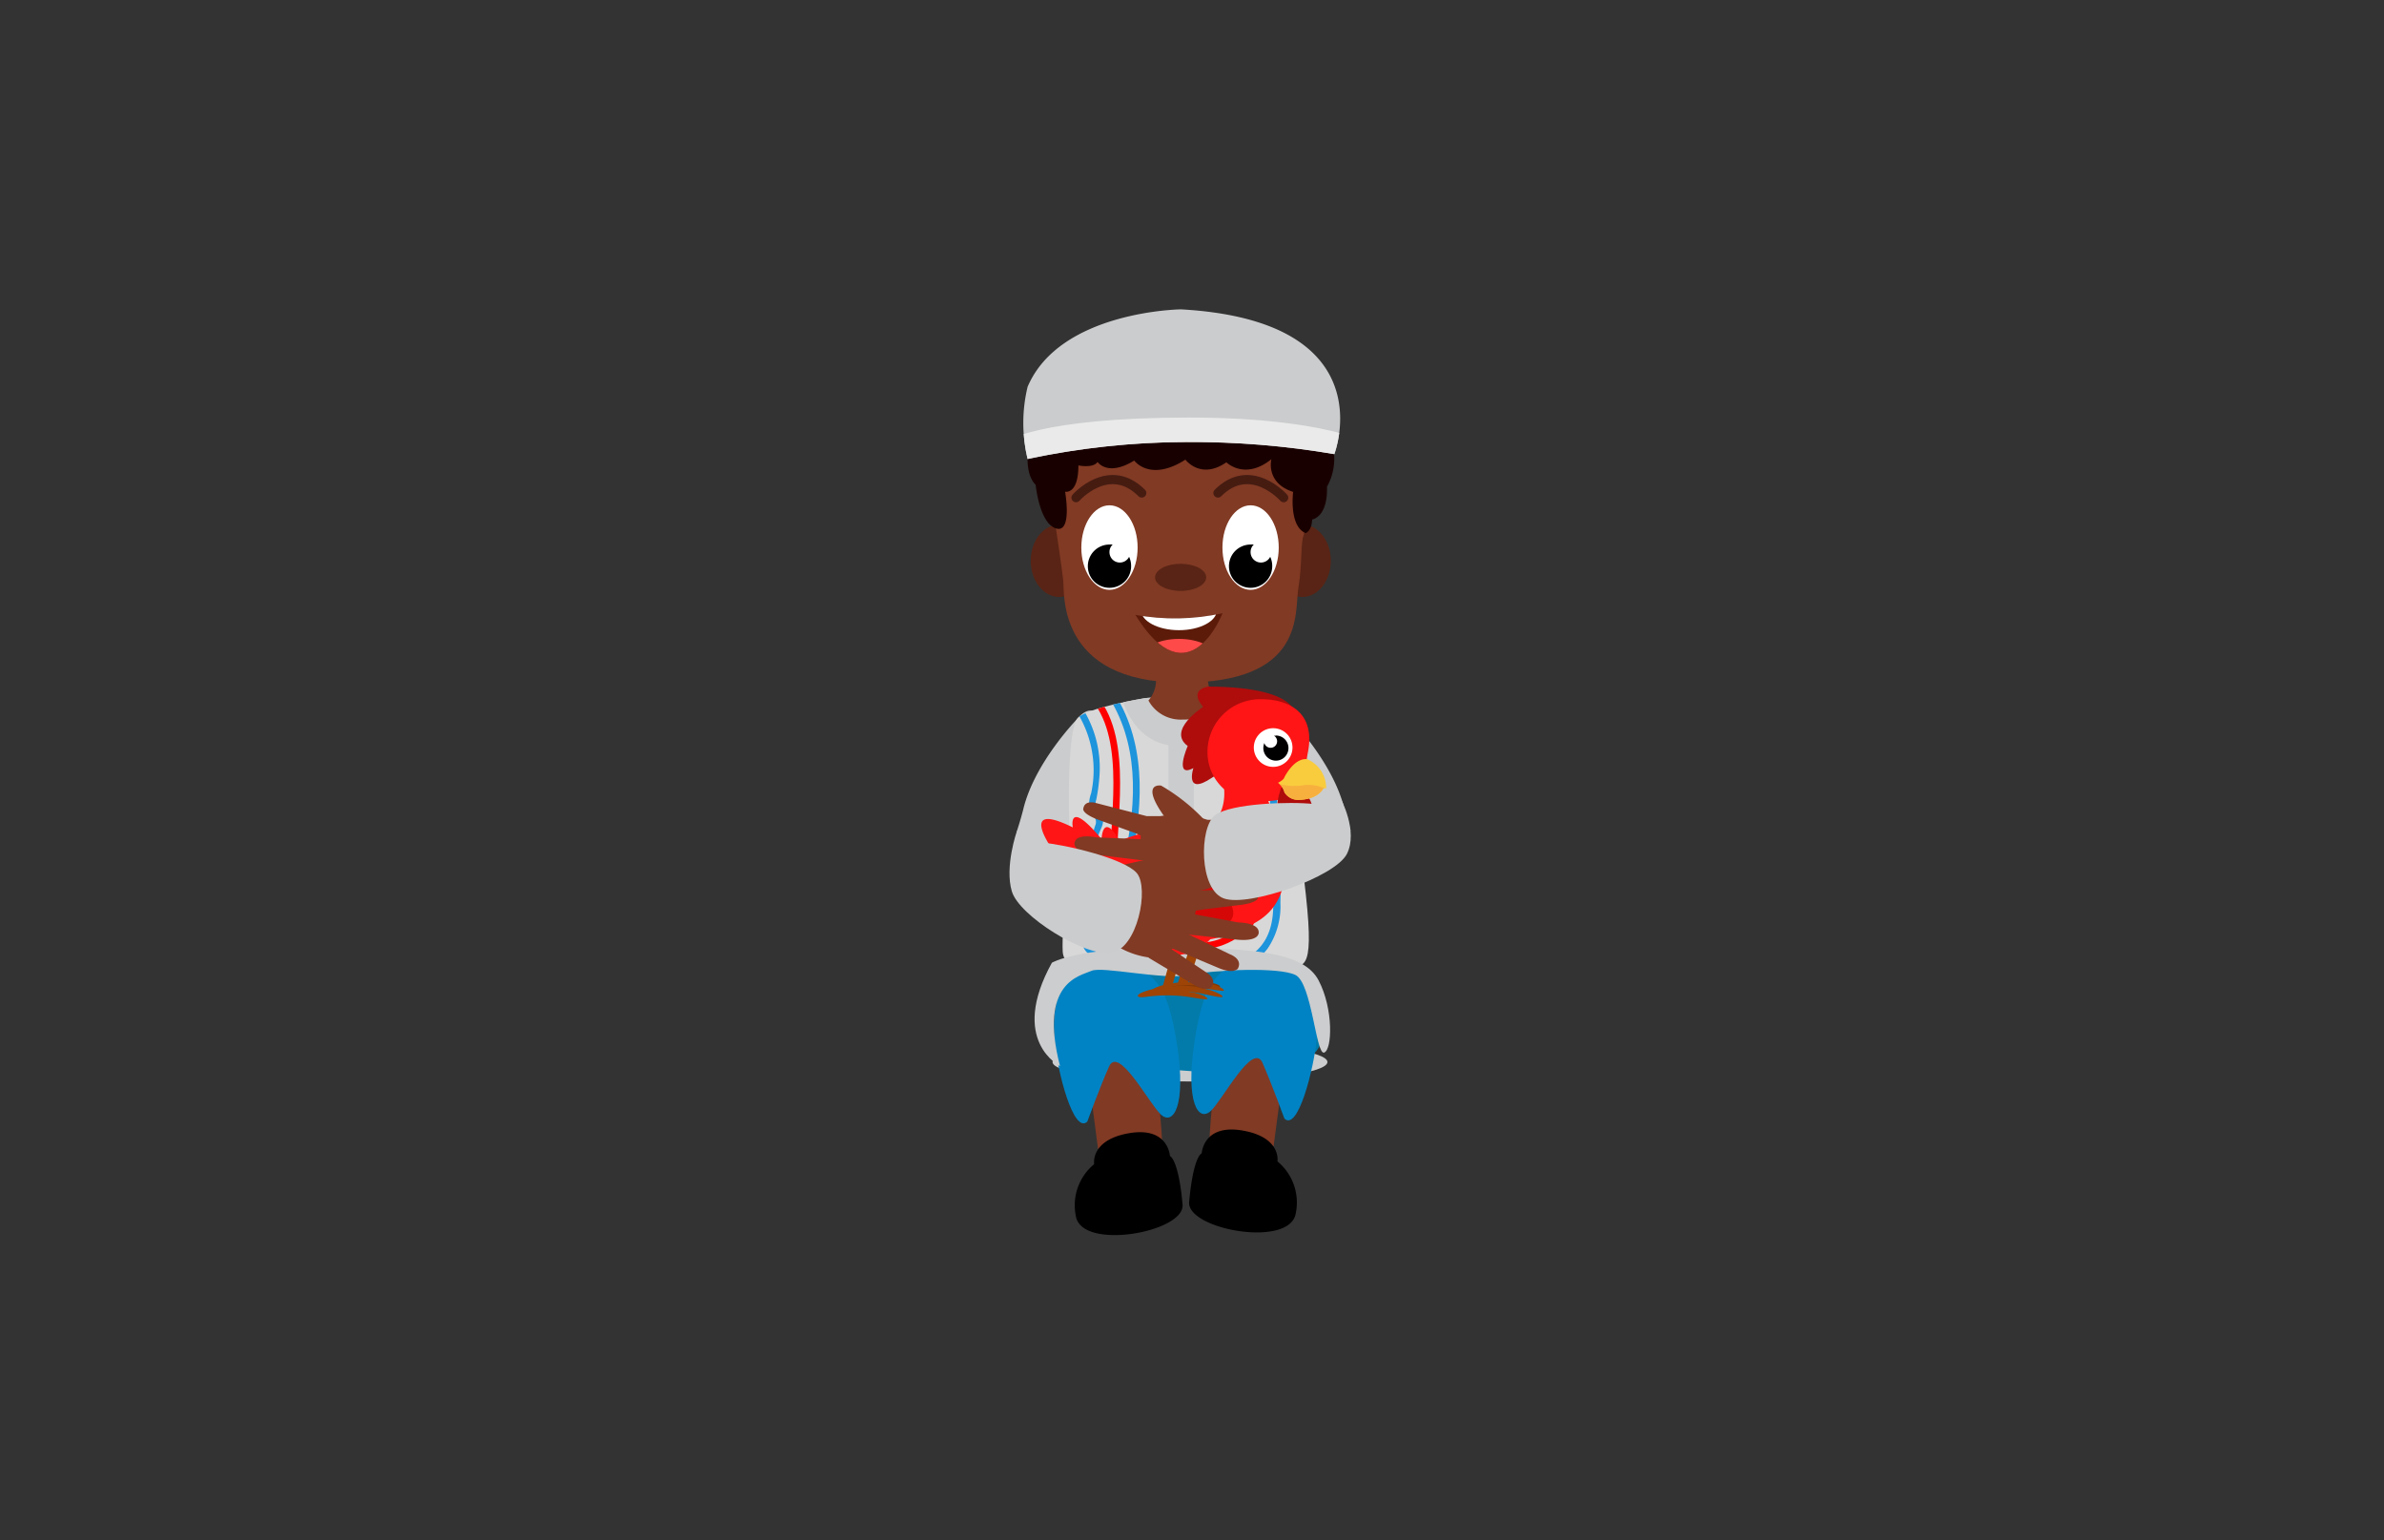 <svg id="Layer_1" data-name="Layer 1" xmlns="http://www.w3.org/2000/svg" xmlns:xlink="http://www.w3.org/1999/xlink" viewBox="0 0 260 168"><rect x="0" y="0" width="260" height="168" fill="#333333" stroke="none"/><defs><style>.cls-1{fill:#d8d8d8;}.cls-2{fill:#cbcccd;}.cls-3{fill:#5c1b09;}.cls-4{fill:#f9cc3d;}.cls-5{fill:#cccdce;}.cls-6{fill:#027baa;}.cls-7{clip-path:url(#clip-path);}.cls-16,.cls-8{fill:none;}.cls-8{stroke:red;stroke-miterlimit:10;stroke-width:0.73px;}.cls-9{fill:#1d94dc;}.cls-10{fill:#813a24;}.cls-11{fill:#592415;}.cls-12{fill:#190000;}.cls-13{clip-path:url(#clip-path-2);}.cls-14{fill:#eaeaea;}.cls-15{fill:#fff;}.cls-16{stroke:#461c11;stroke-linecap:round;stroke-linejoin:round;stroke-width:1px;}.cls-17{clip-path:url(#clip-path-3);}.cls-18{fill:#ff4a4a;}.cls-19{fill:#0083c4;}.cls-20{fill:#893a04;}.cls-21{fill:#9e4407;}.cls-22{fill:#ff1515;}.cls-23{fill:#d60707;}.cls-24{fill:#ff6e6e;}.cls-25{fill:#af0c0c;}.cls-26{clip-path:url(#clip-path-4);}.cls-27{fill:#f7b03e;}</style><clipPath id="clip-path"><path class="cls-1" d="M142.42,97.61c-.12-1.09-1.26-10.56-1.11-13.62s0-5.39-1.1-6.19-7.57-1.59-7.77-1.58-6.4-.29-7.66-.06c0,0-6.16,1-7.25,2.15s-1.06,9.83-.84,13c0,0-.94,10.11-.79,12.49s4.16,2.07,9.5,2.07,12.77.15,14.7-.29S143.4,106.6,142.42,97.61Z"/></clipPath><clipPath id="clip-path-2"><path class="cls-2" d="M128.8,33.74s-13.2.15-16.73,8.45a16.81,16.81,0,0,0,0,7.87,84,84,0,0,1,17.29-1.85,92.35,92.35,0,0,1,16.16,1.32S151.18,35,128.8,33.74Z"/></clipPath><clipPath id="clip-path-3"><path class="cls-3" d="M123.83,67.06a24.09,24.09,0,0,0,9.5-.18S129.65,76.49,123.83,67.06Z"/></clipPath><clipPath id="clip-path-4"><path class="cls-4" d="M141.66,87.24a1.77,1.77,0,0,1-1.57-.81,1.86,1.86,0,0,0-.71-1.05s.62-.31.69-.59c0,0,1-2.1,2.46-2a3.4,3.4,0,0,1,2.1,3.2.8.8,0,0,0-.31,0S143.81,87.18,141.66,87.24Z"/></clipPath></defs><ellipse class="cls-5" cx="129.78" cy="115.83" rx="14.99" ry="2.12"/><path class="cls-6" d="M118.28,105.55s-2.82.15-3.12,4.6,6.38,6.38,17.52,6.83,13.06-2.82,10.69-7.72S130.9,104.06,118.28,105.55Z"/><path class="cls-2" d="M114.42,94.84a6.5,6.5,0,0,0,2.92.51c1.36-3.91,4.34-10.61,3.89-13.62s-1.76-5.65-3.7-3.37c0,0-4.68,4.76-5.92,9.86-.18.72-.42,1.55-.71,2.43A6.28,6.28,0,0,0,114.42,94.84Z"/><path class="cls-2" d="M144.11,92.8a7.14,7.14,0,0,0,2.63-1.61,6.87,6.87,0,0,0,.55-.66c-.27-.83-.5-1.62-.67-2.31-1.23-5.1-5.92-9.86-5.92-9.86-1.94-2.28-3.23.22-3.7,3.37-.39,2.63,1.83,8.08,3.31,12A14.61,14.61,0,0,0,144.11,92.8Z"/><path class="cls-1" d="M142.42,97.61c-.12-1.09-1.26-10.56-1.11-13.62s0-5.39-1.1-6.19-7.57-1.59-7.77-1.58-6.4-.29-7.66-.06c0,0-6.16,1-7.25,2.15s-1.06,9.83-.84,13c0,0-.94,10.11-.79,12.49s4.16,2.07,9.5,2.07,12.77.15,14.7-.29S143.4,106.6,142.42,97.61Z"/><g class="cls-7"><path class="cls-2" d="M122.35,76.09s1,4.46,5.08,5.19V98.61h2.77V81.33s5.92-1.31,5.1-5.75Z"/><path class="cls-8" d="M121.47,96c.31,1.9-.61,5.55,1.22,5.55,4.56.91,9.12,3.65,13.68-.91,1.82-8.21-3.65-20.07,4.55-24.93"/><path class="cls-8" d="M118.58,75.32c4.67,4.2,2.87,13,2.88,18.57"/><path class="cls-9" d="M122.59,95.18c-1.15,5.8,5.76,5.7,9.41,3.93l-.46-.06c.29.29.65.85,1,1,.84.31,2.11-.79,2.89-.88.26,0,.52-.32.33-.58-2.6-3.72-.2-8.67,0-12.74a2.35,2.35,0,0,0-.38-1.76,1.31,1.31,0,0,1-.28-1.44c.13-.53.32-1,.47-1.56.64-2.19,1.2-4.4,1.82-6.59a.38.38,0,0,0-.74-.21c-.66,2.33-1.25,4.67-1.94,7-.22.75-.8,1.72-.52,2.49.13.36.41.53.61.84a2.47,2.47,0,0,1,.16,1.62c-.33,4.11-2.54,9,.11,12.75l.33-.58c-.82.09-1.44.69-2.21.83-.47.08-.33.12-.71-.26l-.46-.46a.38.38,0,0,0-.46-.06c-3,1.44-9.29,2-8.29-3.07.09-.48-.65-.69-.74-.2Z"/><path class="cls-9" d="M120.67,75.65c3.55,5.25,3.33,11.74,2,17.69-.1.49.64.69.75.21,1.32-6.15,1.54-12.87-2.12-18.28-.28-.41-1,0-.67.38Z"/><path class="cls-9" d="M120.32,94.32a3.73,3.73,0,0,1-.55-3.13c.17-.7.75-1.36.44-2.09a3.05,3.05,0,0,0-.46-.61,1.38,1.38,0,0,1-.19-1.28,19,19,0,0,0,.32-2.25A12.15,12.15,0,0,0,117,75.82c-.32-.35-.83.17-.52.52A11.89,11.89,0,0,1,119,86.52a3.6,3.6,0,0,0-.18,1.83c.23.62.85.77.68,1.54a8.36,8.36,0,0,0-.52,2.72,3.91,3.91,0,0,0,.76,2.08c.28.37.91,0,.63-.37Z"/><path class="cls-9" d="M142.51,75.72c-6.21,6.39-3.19,15.79-3.67,23.68-.51,8.55-11.23,5.86-16.7,4.85a10.47,10.47,0,0,1-2.57-.52c-1.09-.52-1-1.63-.73-2.63.37-1.58,1.23-3.16,1-4.82-.07-.47-.77-.27-.7.19.35,2.29-3.1,6.89.46,8a40.94,40.94,0,0,0,4.94.92,46.39,46.39,0,0,0,5.49.74c2.92.17,6.32-.16,8.22-2.68a8.19,8.19,0,0,0,1.39-5c.07-2.3-.1-4.6-.23-6.9-.3-5.4-.4-11.23,3.64-15.38.33-.34-.19-.85-.51-.52Z"/></g><path class="cls-10" d="M126,73.4a3.44,3.44,0,0,1-.75,3,4,4,0,0,0,3.72,2.08,5.06,5.06,0,0,0,4-1.78s-1.39-.8-1.28-3.54Z"/><ellipse class="cls-11" cx="142.03" cy="61.16" rx="3.11" ry="3.95"/><ellipse class="cls-11" cx="115.52" cy="61.16" rx="3.11" ry="3.95"/><path class="cls-10" d="M115.16,57.63s.66,4.37.8,5.68-.75,11.09,12.89,11.14,12.31-7.72,12.75-10.34.22-4.81.58-5.75c0,0,3.25-14.76-14.22-14.76C111.11,43.6,115.16,57.63,115.16,57.63Z"/><path class="cls-12" d="M112.08,49.67s-.2,2.18.87,3.2c0,0,.39,4.18,2.21,4.76s1-4,1-4,1.45.34,1.45-2.87c0,0,1.61.34,2.09-.38,0,0,1.07,1.65,4-.15,0,0,1.7,2.38,5.58-.1,0,0,1.66,2.24,4.47.29,0,0,2,2,4.91-.34,0,0-.68,2.58,2.37,3.57,0,0-.49,3.72,1.36,4.49,0,0,.66-.17.71-1.48,0,0,1.72-.22,1.62-3.57a6.23,6.23,0,0,0,.73-3.93S128.78,46.71,112.08,49.67Z"/><path class="cls-2" d="M128.8,33.74s-13.2.15-16.73,8.45a16.81,16.81,0,0,0,0,7.87,84,84,0,0,1,17.29-1.85,92.35,92.35,0,0,1,16.16,1.32S151.18,35,128.8,33.74Z"/><g class="cls-13"><path class="cls-14" d="M109.55,48.21s3.61-2.67,20.1-2.67S151,49.11,151,49.11l-2.47,5.68-39.77-.29Z"/></g><ellipse class="cls-15" cx="121" cy="59.72" rx="3.07" ry="4.61"/><path d="M123.14,60.73A1.13,1.13,0,0,1,121,60.2a1.1,1.1,0,0,1,.35-.81,2.07,2.07,0,0,0-.35,0,2.36,2.36,0,1,0,2.36,2.36A2.32,2.32,0,0,0,123.14,60.73Z"/><ellipse class="cls-15" cx="136.39" cy="59.72" rx="3.07" ry="4.61"/><path d="M138.53,60.73a1.13,1.13,0,0,1-2.14-.53,1.1,1.1,0,0,1,.35-.81,2.07,2.07,0,0,0-.35,0,2.36,2.36,0,1,0,2.36,2.36A2.32,2.32,0,0,0,138.53,60.73Z"/><ellipse class="cls-11" cx="128.76" cy="62.97" rx="2.79" ry="1.48"/><path class="cls-16" d="M117.35,54.28s3.6-4.08,7.17-.51"/><path class="cls-16" d="M140,54.28s-3.6-4.08-7.17-.51"/><path class="cls-3" d="M123.83,67.06a24.09,24.09,0,0,0,9.5-.18S129.65,76.49,123.83,67.06Z"/><g class="cls-17"><ellipse class="cls-15" cx="128.58" cy="66.53" rx="4.14" ry="2.2"/><ellipse class="cls-18" cx="128.58" cy="71.88" rx="4.14" ry="2.2"/></g><circle class="cls-10" cx="121.17" cy="110.47" r="3.49"/><path class="cls-10" d="M117.84,110.62s1.52,11.81,1.91,14.66c0,0,2.63,2.24,7-.49,0,0-.23-8.19-2.53-14.28C124.21,110.51,120.19,106.82,117.84,110.62Z"/><path d="M127.59,126.07s-.16-3.21-4.44-2.48-3.82,3.38-3.82,3.38a5.8,5.8,0,0,0-2,5.64c.59,3.84,11.89,1.78,11.64-1.22S128.17,126.43,127.59,126.07Z"/><path class="cls-19" d="M118.58,122.33s1.33-3.66,2.37-6,4.31,3.94,5.64,5.21,2.82-.85,1.78-7.6-2.67-9-8-8.59-5.64,4.79-5.35,8.16S117.09,123.74,118.58,122.33Z"/><circle class="cls-10" cx="137.48" cy="110.17" r="3.49"/><path class="cls-10" d="M140.81,110.32S139.3,122.13,138.9,125c0,0-2.63,2.24-7-.49,0,0,.22-8.18,2.52-14.28C134.44,110.21,138.46,106.53,140.81,110.32Z"/><path d="M131.06,125.78s.16-3.21,4.44-2.48,3.82,3.37,3.82,3.37a5.8,5.8,0,0,1,2,5.64c-.59,3.85-11.89,1.79-11.63-1.21S130.48,126.13,131.06,125.78Z"/><path class="cls-19" d="M140.08,122s-1.34-3.66-2.38-6.06-4.3,3.94-5.64,5.21-2.82-.84-1.78-7.6,2.67-9,8-8.59,5.64,4.79,5.34,8.17S141.56,123.44,140.08,122Z"/><path class="cls-5" d="M114.72,105s2.67-1.63,12.32-1.63,15.14.45,16.77,3.56,1.49,7.57.6,7.87-1.34-7.57-3.12-8.46-8.76-.59-11.58,0-9.5-1-10.69-.45-5.79,1.19-3.41,10.4C115.61,116.24,110,113.56,114.72,105Z"/><path class="cls-20" d="M129.2,107.18s2.68-.3,3.72.26-3.82.2-3.82.2Z"/><path class="cls-21" d="M129.92,102.91l-1.45,4.25s-2.29.28-2.72.75c0,0-.26.34.87.23a17,17,0,0,1,3.56.08c1.13.14,2.42.54,3,.53s-.63-.64-1.37-.8l-.69-.17s1.68.24,2.21.29-.36-.86-3-.93l-.76,0s1.11-3,1.41-4.33S130.64,101.4,129.92,102.91Z"/><path class="cls-20" d="M127.55,107.62s2.66-.45,3.72,0-3.8.41-3.8.41Z"/><path class="cls-21" d="M128,103.31l-1.21,4.33s-2.28.41-2.68.89c0,0-.24.35.88.19a16.93,16.93,0,0,1,3.56-.11c1.14.07,2.45.4,3,.37s-.66-.62-1.42-.73l-.7-.13s1.7.15,2.23.17-.41-.84-3.09-.77l-.75.06s.93-3.09,1.17-4.4S128.67,101.77,128,103.31Z"/><path class="cls-22" d="M133.55,82.65c-.14,1.4-.14,2.61-.14,2.61.69,3.95-1.95,5.19-1.95,5.19-5.91-.53-9.32,1.28-9.32,1.28-1.92-3.3-2-.21-2-.21C116.38,87,117,90.24,117,90.24c-5.92-2.93-2.4,2.13-2.4,2.13-4.1-.05,2,4.58,2,4.58,1.49,5.44,8.32,5.49,8.32,5.49,3.89,3.79,7.07,0,7.07,0a14.51,14.51,0,0,0,5.34-2.07c6.51-4.27-.31-15.54-.31-15.54a10.11,10.11,0,0,0-1.31-2.18s.18-1.07-.82-1.19A1.26,1.26,0,0,0,133.55,82.65Z"/><path class="cls-23" d="M133.61,97.7s-3.18-4.61-11.32-3c0,0-1.2.66,0,1.62,0,0-5.57-1.44-3.53.71,0,0-1.44,2.4,3.41,2.76,0,0-1.56,2.69,2.64,2.09C124.81,101.89,138,102.91,133.61,97.7Z"/><ellipse class="cls-24" cx="125.79" cy="91.48" rx="0.9" ry="0.26"/><ellipse class="cls-24" cx="124.18" cy="91.96" rx="0.71" ry="0.2"/><path class="cls-23" d="M136.1,92.93c-.2.36-.41.82-.13,1.2a.86.86,0,0,0,.94.22l.12,0c.07,0,.06,0,0,0s.13.13.21.18a1.06,1.06,0,0,0,.52.19,1.1,1.1,0,0,0,1-.52l-.27,0a1,1,0,0,0,1.16.21.66.66,0,0,0,.24-.89c-.12-.18-.41,0-.29.18a.31.31,0,0,1-.16.44c-.23.12-.53,0-.71-.18a.18.18,0,0,0-.27,0,.72.72,0,0,1-.75.35.8.8,0,0,1-.4-.23.28.28,0,0,0-.26-.11,2.55,2.55,0,0,0-.33.11.59.59,0,0,1-.39,0c-.33-.2-.07-.66.06-.9a.17.17,0,0,0-.29-.17Z"/><path class="cls-25" d="M141.29,78.48s1.13-3.53-9.47-3.6c0,0-2.29.24-.6,2.22,0,0-4,2.54-1.69,4.26,0,0-1.55,3.58.62,2.41,0,0-1,3.08,2,1.07l5.38-3.45,1.86-2.1Z"/><path class="cls-22" d="M142.65,82c-.6,3.11,0,5.4-5.34,5.4A5.35,5.35,0,0,1,131.69,82a5.74,5.74,0,0,1,5.74-5.74C140.6,76.23,143.47,77.74,142.65,82Z"/><path class="cls-25" d="M139.74,85.93s-1.5,3.47,1.06,4.33,3.51-3.28.34-4.56A1.18,1.18,0,0,0,139.74,85.93Z"/><path class="cls-4" d="M141.66,87.24a1.77,1.77,0,0,1-1.57-.81,1.86,1.86,0,0,0-.71-1.05s.62-.31.69-.59c0,0,1-2.1,2.46-2a3.4,3.4,0,0,1,2.1,3.2.8.8,0,0,0-.31,0S143.81,87.18,141.66,87.24Z"/><g class="cls-26"><path class="cls-27" d="M138.67,85.21a6.29,6.29,0,0,0,3.28.46,4.38,4.38,0,0,1,2.92.52s-1.47,1.9-1.41,1.9l-4.08-.72Z"/></g><circle class="cls-15" cx="138.85" cy="81.53" r="2.11"/><path d="M139.15,80.24l-.21,0a.71.71,0,1,1-1.05.8,1.46,1.46,0,0,0-.11.55,1.37,1.37,0,1,0,1.37-1.37Z"/><path class="cls-10" d="M123.75,96a11,11,0,0,1,5.09.76c.21.1,1.23.24,1.43.37l5.84-.16s1.14,0,1.09.89c0,0,.16.64-2.29.88l-3.82.47-.68.12-.07.4,4.73.88s2.11,0,2.2,1c0,0,.29,1.2-2.68.84l-5.08-.53-.14,0s.25,1.46-1.56,1.57a1.78,1.78,0,0,1-1.88,1,9.09,9.09,0,0,1-4.71-1.7s-6.61-2.71-7.36-5,.56-3.37,2.38-3.21S123.75,96,123.75,96Z"/><path class="cls-10" d="M128.61,101.42l5.51,2.65s1.44.49.89,1.56c0,0-.44.69-2.26-.12l-5-2.11.3-1.28Z"/><path class="cls-10" d="M126.39,102.6l5.07,3.39s1.35.69.66,1.67c0,0-.53.63-2.21-.43l-4.64-2.77.47-1.23Z"/><path class="cls-10" d="M124.12,96.08a20.14,20.14,0,0,1,5.38-2.56s2.48.12-1.31,3.39l-3.28,1.31-.85-2"/><path class="cls-10" d="M131.68,89.41a11,11,0,0,0-5.13-.4c-.24,0-1.26,0-1.49,0l-5.65-1.46s-1.1-.3-1.26.62c0,0-.3.59,2,1.37l3.62,1.31.63.27,0,.4-4.81-.19s-2.06-.46-2.37.48c0,0-.54,1.11,2.43,1.42l5.07.62.13.07s-.57,1.36,1.16,1.88a1.78,1.78,0,0,0,1.61,1.4,9,9,0,0,0,5-.6s7-1.17,8.3-3.26.2-3.42-1.6-3.67S131.68,89.41,131.68,89.41Z"/><path class="cls-10" d="M125.73,93.59l-6,1.35s-1.51.16-1.21,1.32c0,0,.27.78,2.23.39l5.34-.94V94.4Z"/><path class="cls-10" d="M127.63,95.24l-5.7,2.17s-1.46.37-1,1.48c0,0,.37.73,2.25.07l5.14-1.67-.18-1.3Z"/><path class="cls-10" d="M131.31,89.38a20.69,20.69,0,0,0-4.68-3.7s-2.44-.43.52,3.6l2.91,2,1.26-1.71"/><path class="cls-2" d="M110.9,90.65s-1.35,3.86-.55,6.56,7.91,7.11,10.81,6.71,4.21-7.11,2.81-8.71-7.81-3.1-10.32-3.31C113.65,91.9,113.26,89.09,110.9,90.65Z"/><path class="cls-2" d="M146.17,87s2,3.64.72,6.14S136.28,98.93,133.51,98s-2.73-7.79-1-9.09,8.27-1.51,10.76-1.22C143.23,87.66,144.17,85,146.17,87Z"/></svg>